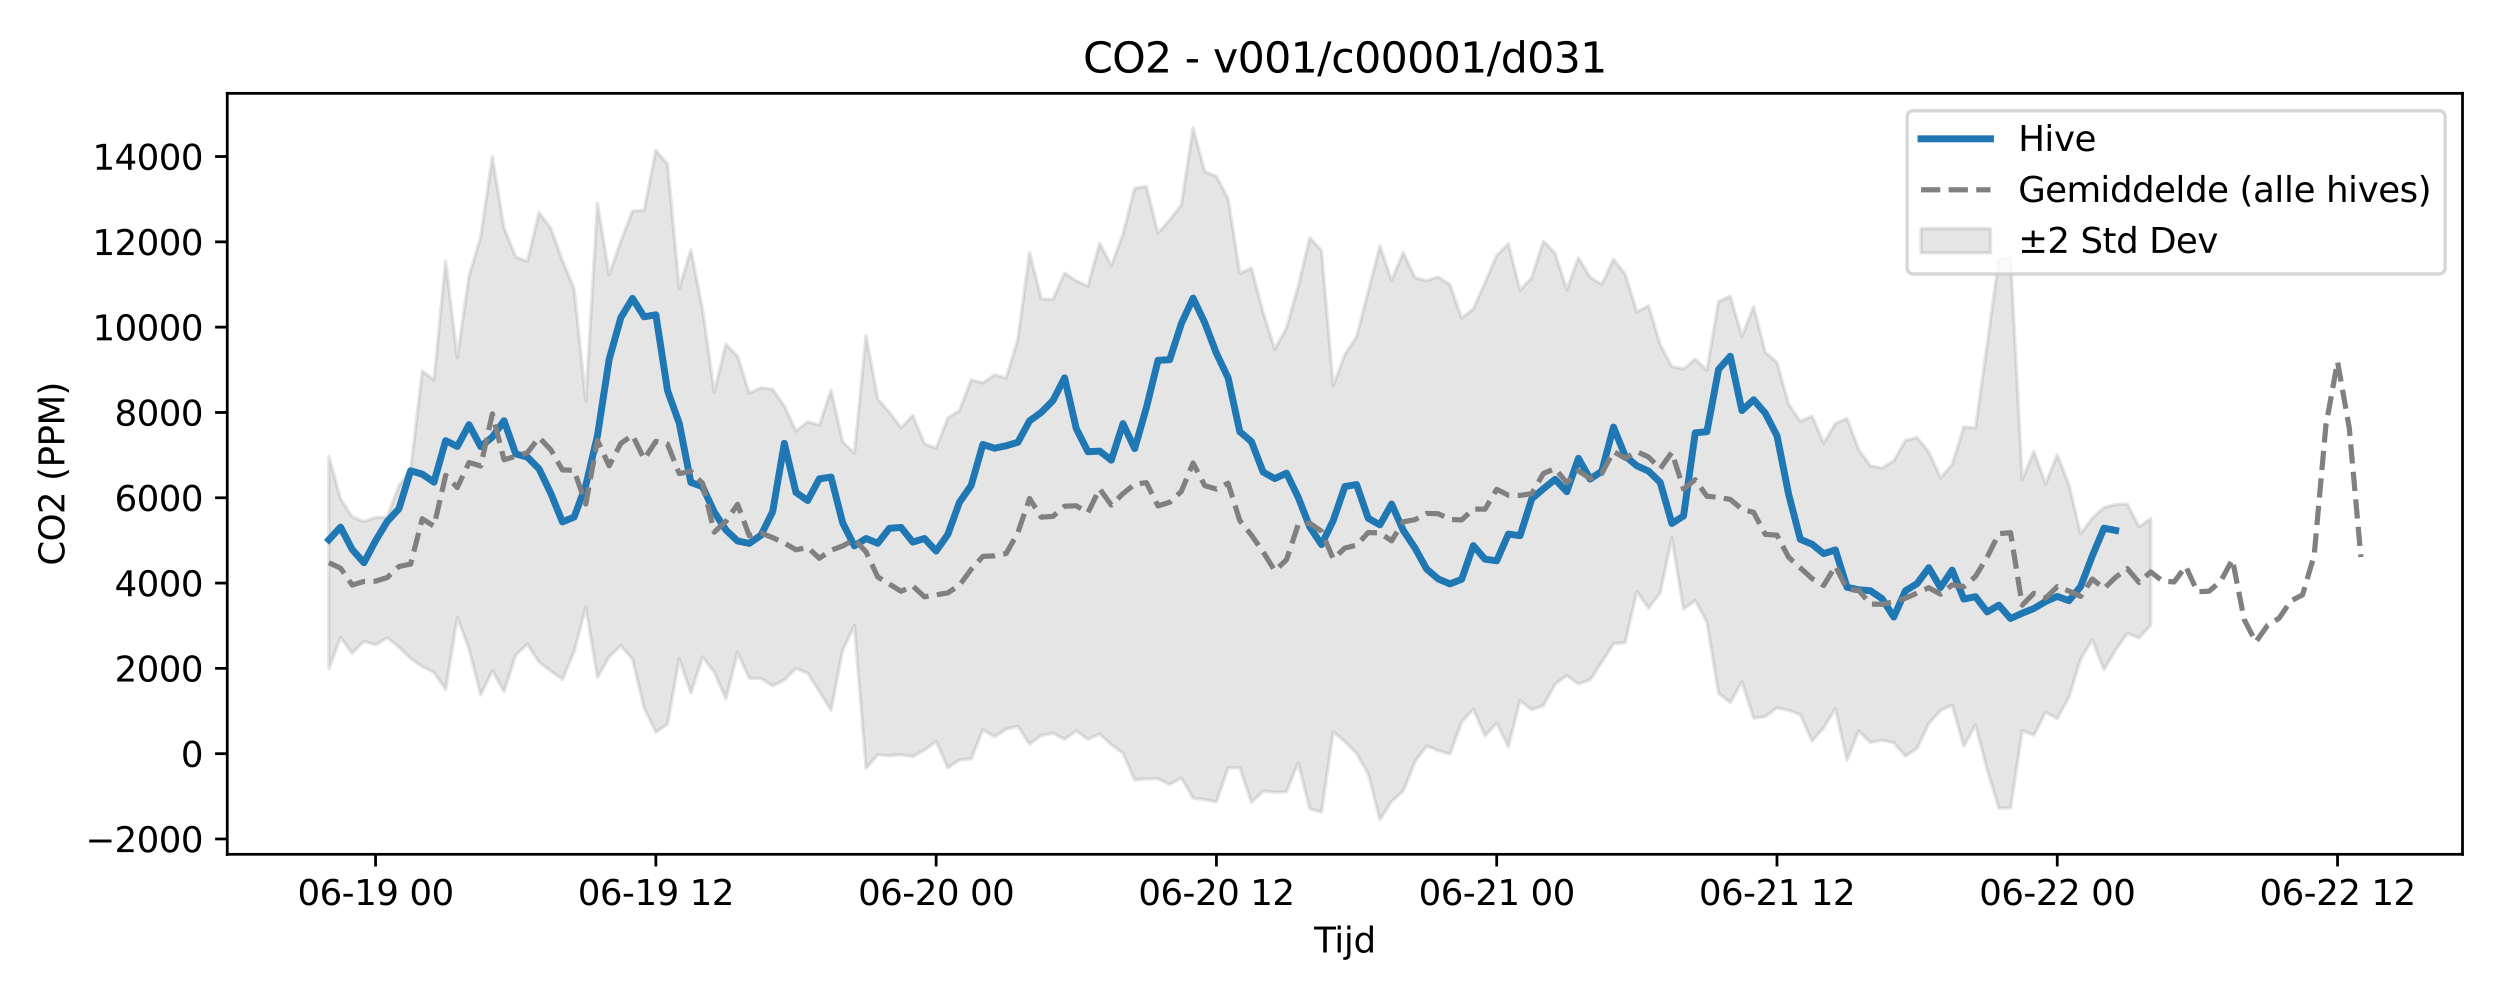 <?xml version="1.0" encoding="utf-8" standalone="no"?>
<!DOCTYPE svg PUBLIC "-//W3C//DTD SVG 1.1//EN"
  "http://www.w3.org/Graphics/SVG/1.1/DTD/svg11.dtd">
<svg xmlns:xlink="http://www.w3.org/1999/xlink" width="720pt" height="288pt" viewBox="0 0 720 288" xmlns="http://www.w3.org/2000/svg" version="1.1">
 <defs>
  <style type="text/css">*{stroke-linejoin: round; stroke-linecap: butt}</style>
 </defs>
 <g id="figure_1">
  <g id="patch_1">
   <path d="M 0 288 
L 720 288 
L 720 0 
L 0 0 
z
" style="fill: #ffffff"/>
  </g>
  <g id="axes_1">
   <g id="patch_2">
    <path d="M 65.45 246.04 
L 709.2 246.04 
L 709.2 26.88 
L 65.45 26.88 
z
" style="fill: #ffffff"/>
   </g>
   <g id="FillBetweenPolyCollection_1">
    <defs>
     <path id="m71b080ffd0" d="M 94.711 -156.51 
L 94.711 -95.413 
L 98.075 -104.387 
L 101.438 -99.89 
L 104.801 -103.31 
L 108.165 -102.298 
L 111.528 -104.318 
L 114.892 -101.623 
L 118.255 -98.342 
L 121.618 -96.035 
L 124.982 -94.381 
L 128.345 -89.458 
L 131.708 -110.188 
L 135.072 -101.108 
L 138.435 -87.864 
L 141.799 -94.813 
L 145.162 -88.869 
L 148.525 -99.318 
L 151.889 -102.492 
L 155.252 -97.271 
L 158.615 -94.742 
L 161.979 -92.34 
L 165.342 -100.299 
L 168.706 -113.178 
L 172.069 -92.922 
L 175.432 -98.81 
L 178.796 -102.114 
L 182.159 -98.137 
L 185.522 -84.128 
L 188.886 -77.122 
L 192.249 -79.456 
L 195.613 -98.321 
L 198.976 -88.418 
L 202.339 -98.792 
L 205.703 -94.44 
L 209.066 -86.793 
L 212.429 -100.106 
L 215.793 -92.635 
L 219.156 -92.657 
L 222.52 -90.46 
L 225.883 -92.166 
L 229.246 -95.458 
L 232.61 -94.191 
L 235.973 -88.85 
L 239.336 -83.503 
L 242.7 -100.763 
L 246.063 -107.823 
L 249.427 -66.782 
L 252.79 -70.622 
L 256.153 -70.351 
L 259.517 -70.643 
L 262.88 -70.117 
L 266.243 -72.016 
L 269.607 -74.484 
L 272.97 -66.891 
L 276.334 -69.137 
L 279.697 -69.45 
L 283.06 -77.823 
L 286.424 -75.809 
L 289.787 -78.02 
L 293.15 -78.856 
L 296.514 -73.688 
L 299.877 -76.175 
L 303.241 -76.836 
L 306.604 -75.119 
L 309.967 -77.522 
L 313.331 -75.087 
L 316.694 -76.603 
L 320.057 -73.572 
L 323.421 -71.111 
L 326.784 -63.382 
L 330.148 -63.69 
L 333.511 -63.744 
L 336.874 -62.084 
L 340.238 -63.965 
L 343.601 -58.174 
L 346.964 -57.707 
L 350.328 -57.09 
L 353.691 -66.855 
L 357.055 -66.901 
L 360.418 -56.942 
L 363.781 -60.144 
L 367.145 -59.825 
L 370.508 -60.005 
L 373.871 -68.312 
L 377.235 -55.058 
L 380.598 -54.126 
L 383.962 -77.22 
L 387.325 -74.443 
L 390.688 -71.03 
L 394.052 -65.153 
L 397.415 -51.922 
L 400.779 -57.22 
L 404.142 -60.192 
L 407.505 -68.655 
L 410.869 -73.173 
L 414.232 -71.825 
L 417.595 -70.826 
L 420.959 -80.067 
L 424.322 -83.761 
L 427.686 -76.112 
L 431.049 -79.724 
L 434.412 -72.987 
L 437.776 -86.25 
L 441.139 -83.594 
L 444.502 -84.787 
L 447.866 -90.99 
L 451.229 -93.404 
L 454.593 -91.02 
L 457.956 -92.238 
L 461.319 -97.298 
L 464.683 -102.609 
L 468.046 -102.945 
L 471.409 -117.646 
L 474.773 -112.841 
L 478.136 -117.279 
L 481.5 -133.053 
L 484.863 -112.572 
L 488.226 -115.117 
L 491.59 -108.794 
L 494.953 -88.351 
L 498.316 -85.671 
L 501.68 -91.588 
L 505.043 -81.189 
L 508.407 -81.606 
L 511.77 -84.126 
L 515.133 -83.436 
L 518.497 -82.194 
L 521.86 -74.589 
L 525.223 -78.401 
L 528.587 -83.966 
L 531.95 -69.107 
L 535.314 -77.502 
L 538.677 -74.2 
L 542.04 -74.786 
L 545.404 -74.116 
L 548.767 -70.233 
L 552.13 -72.473 
L 555.494 -79.619 
L 558.857 -83.36 
L 562.221 -84.978 
L 565.584 -73.095 
L 568.947 -79.214 
L 572.311 -66.326 
L 575.674 -55.24 
L 579.037 -55.357 
L 582.401 -77.54 
L 585.764 -76.304 
L 589.128 -82.87 
L 592.491 -81.077 
L 595.854 -87.228 
L 599.218 -98.205 
L 602.581 -103.707 
L 605.944 -95.131 
L 609.308 -100.805 
L 612.671 -105.609 
L 616.035 -104.252 
L 619.398 -107.933 
L 619.398 -138.657 
L 619.398 -138.657 
L 616.035 -136.28 
L 612.671 -142.835 
L 609.308 -142.698 
L 605.944 -141.837 
L 602.581 -138.784 
L 599.218 -134.272 
L 595.854 -148.361 
L 592.491 -157.008 
L 589.128 -148.655 
L 585.764 -157.959 
L 582.401 -149.901 
L 579.037 -213.812 
L 575.674 -213.39 
L 572.311 -188.812 
L 568.947 -164.779 
L 565.584 -165.024 
L 562.221 -154.187 
L 558.857 -150.384 
L 555.494 -157.87 
L 552.13 -161.98 
L 548.767 -161.155 
L 545.404 -155.276 
L 542.04 -153.169 
L 538.677 -153.847 
L 535.314 -158.49 
L 531.95 -167.467 
L 528.587 -166.027 
L 525.223 -160.388 
L 521.86 -168.172 
L 518.497 -166.643 
L 515.133 -171.575 
L 511.77 -183.622 
L 508.407 -186.571 
L 505.043 -199.691 
L 501.68 -191.104 
L 498.316 -202.681 
L 494.953 -201.156 
L 491.59 -181.404 
L 488.226 -184.588 
L 484.863 -181.747 
L 481.5 -182.4 
L 478.136 -188.748 
L 474.773 -199.96 
L 471.409 -198.182 
L 468.046 -209.049 
L 464.683 -213.32 
L 461.319 -206.061 
L 457.956 -208.147 
L 454.593 -213.725 
L 451.229 -204.552 
L 447.866 -215.067 
L 444.502 -218.525 
L 441.139 -208.037 
L 437.776 -204.403 
L 434.412 -217.774 
L 431.049 -214.427 
L 427.686 -206.594 
L 424.322 -199.043 
L 420.959 -196.431 
L 417.595 -205.993 
L 414.232 -208.259 
L 410.869 -207.111 
L 407.505 -208 
L 404.142 -215.246 
L 400.779 -207.271 
L 397.415 -217.131 
L 394.052 -204.091 
L 390.688 -190.948 
L 387.325 -185.904 
L 383.962 -176.853 
L 380.598 -215.869 
L 377.235 -219.55 
L 373.871 -205.518 
L 370.508 -193.594 
L 367.145 -187.394 
L 363.781 -197.992 
L 360.418 -210.779 
L 357.055 -209.283 
L 353.691 -230.812 
L 350.328 -237.208 
L 346.964 -238.574 
L 343.601 -251.158 
L 340.238 -229.032 
L 336.874 -224.623 
L 333.511 -220.861 
L 330.148 -234.317 
L 326.784 -233.734 
L 323.421 -220.563 
L 320.057 -211.488 
L 316.694 -217.871 
L 313.331 -205.603 
L 309.967 -207.131 
L 306.604 -209.327 
L 303.241 -201.73 
L 299.877 -201.941 
L 296.514 -215.213 
L 293.15 -190.36 
L 289.787 -179.17 
L 286.424 -180.019 
L 283.06 -177.707 
L 279.697 -178.568 
L 276.334 -169.781 
L 272.97 -167.624 
L 269.607 -158.917 
L 266.243 -160.196 
L 262.88 -168.396 
L 259.517 -164.771 
L 256.153 -169.237 
L 252.79 -173.055 
L 249.427 -191.33 
L 246.063 -157.454 
L 242.7 -160.769 
L 239.336 -175.57 
L 235.973 -165.557 
L 232.61 -166.512 
L 229.246 -163.847 
L 225.883 -171.07 
L 222.52 -175.883 
L 219.156 -176.315 
L 215.793 -174.734 
L 212.429 -185.392 
L 209.066 -188.879 
L 205.703 -175.056 
L 202.339 -198.828 
L 198.976 -216.058 
L 195.613 -204.907 
L 192.249 -240.73 
L 188.886 -244.666 
L 185.522 -227.414 
L 182.159 -227.214 
L 178.796 -218.474 
L 175.432 -208.888 
L 172.069 -229.395 
L 168.706 -172.447 
L 165.342 -204.82 
L 161.979 -212.987 
L 158.615 -222.248 
L 155.252 -226.72 
L 151.889 -212.741 
L 148.525 -213.986 
L 145.162 -222.311 
L 141.799 -242.85 
L 138.435 -219.754 
L 135.072 -208.466 
L 131.708 -184.981 
L 128.345 -212.728 
L 124.982 -178.537 
L 121.618 -181.132 
L 118.255 -152.774 
L 114.892 -148.083 
L 111.528 -139.049 
L 108.165 -138.96 
L 104.801 -137.768 
L 101.438 -139.125 
L 98.075 -144.354 
L 94.711 -156.51 
z
" style="stroke: #808080; stroke-opacity: 0.2"/>
    </defs>
    <g clip-path="url(#pd4e9b84037)">
     <use xlink:href="#m71b080ffd0" x="0" y="288" style="fill: #808080; fill-opacity: 0.2; stroke: #808080; stroke-opacity: 0.2"/>
    </g>
   </g>
   <g id="matplotlib.axis_1">
    <g id="xtick_1">
     <g id="line2d_1">
      <defs>
       <path id="mc858556c89" d="M 0 0 
L 0 3.5 
" style="stroke: #000000; stroke-width: 0.8"/>
      </defs>
      <g>
       <use xlink:href="#mc858556c89" x="108.165" y="246.04" style="stroke: #000000; stroke-width: 0.8"/>
      </g>
     </g>
     <g id="text_1">
      <!-- 06-19 00 -->
      <g transform="translate(85.684 260.638) scale(0.1 -0.1)">
       <defs>
        <path id="DejaVuSans-30" d="M 2034 4250 
Q 1547 4250 1301 3770 
Q 1056 3291 1056 2328 
Q 1056 1369 1301 889 
Q 1547 409 2034 409 
Q 2525 409 2770 889 
Q 3016 1369 3016 2328 
Q 3016 3291 2770 3770 
Q 2525 4250 2034 4250 
z
M 2034 4750 
Q 2819 4750 3233 4129 
Q 3647 3509 3647 2328 
Q 3647 1150 3233 529 
Q 2819 -91 2034 -91 
Q 1250 -91 836 529 
Q 422 1150 422 2328 
Q 422 3509 836 4129 
Q 1250 4750 2034 4750 
z
" transform="scale(0.016)"/>
        <path id="DejaVuSans-36" d="M 2113 2584 
Q 1688 2584 1439 2293 
Q 1191 2003 1191 1497 
Q 1191 994 1439 701 
Q 1688 409 2113 409 
Q 2538 409 2786 701 
Q 3034 994 3034 1497 
Q 3034 2003 2786 2293 
Q 2538 2584 2113 2584 
z
M 3366 4563 
L 3366 3988 
Q 3128 4100 2886 4159 
Q 2644 4219 2406 4219 
Q 1781 4219 1451 3797 
Q 1122 3375 1075 2522 
Q 1259 2794 1537 2939 
Q 1816 3084 2150 3084 
Q 2853 3084 3261 2657 
Q 3669 2231 3669 1497 
Q 3669 778 3244 343 
Q 2819 -91 2113 -91 
Q 1303 -91 875 529 
Q 447 1150 447 2328 
Q 447 3434 972 4092 
Q 1497 4750 2381 4750 
Q 2619 4750 2861 4703 
Q 3103 4656 3366 4563 
z
" transform="scale(0.016)"/>
        <path id="DejaVuSans-2d" d="M 313 2009 
L 1997 2009 
L 1997 1497 
L 313 1497 
L 313 2009 
z
" transform="scale(0.016)"/>
        <path id="DejaVuSans-31" d="M 794 531 
L 1825 531 
L 1825 4091 
L 703 3866 
L 703 4441 
L 1819 4666 
L 2450 4666 
L 2450 531 
L 3481 531 
L 3481 0 
L 794 0 
L 794 531 
z
" transform="scale(0.016)"/>
        <path id="DejaVuSans-39" d="M 703 97 
L 703 672 
Q 941 559 1184 500 
Q 1428 441 1663 441 
Q 2288 441 2617 861 
Q 2947 1281 2994 2138 
Q 2813 1869 2534 1725 
Q 2256 1581 1919 1581 
Q 1219 1581 811 2004 
Q 403 2428 403 3163 
Q 403 3881 828 4315 
Q 1253 4750 1959 4750 
Q 2769 4750 3195 4129 
Q 3622 3509 3622 2328 
Q 3622 1225 3098 567 
Q 2575 -91 1691 -91 
Q 1453 -91 1209 -44 
Q 966 3 703 97 
z
M 1959 2075 
Q 2384 2075 2632 2365 
Q 2881 2656 2881 3163 
Q 2881 3666 2632 3958 
Q 2384 4250 1959 4250 
Q 1534 4250 1286 3958 
Q 1038 3666 1038 3163 
Q 1038 2656 1286 2365 
Q 1534 2075 1959 2075 
z
" transform="scale(0.016)"/>
        <path id="DejaVuSans-20" transform="scale(0.016)"/>
       </defs>
       <use xlink:href="#DejaVuSans-30"/>
       <use xlink:href="#DejaVuSans-36" transform="translate(63.623 0)"/>
       <use xlink:href="#DejaVuSans-2d" transform="translate(127.246 0)"/>
       <use xlink:href="#DejaVuSans-31" transform="translate(163.33 0)"/>
       <use xlink:href="#DejaVuSans-39" transform="translate(226.953 0)"/>
       <use xlink:href="#DejaVuSans-20" transform="translate(290.576 0)"/>
       <use xlink:href="#DejaVuSans-30" transform="translate(322.363 0)"/>
       <use xlink:href="#DejaVuSans-30" transform="translate(385.986 0)"/>
      </g>
     </g>
    </g>
    <g id="xtick_2">
     <g id="line2d_2">
      <g>
       <use xlink:href="#mc858556c89" x="188.886" y="246.04" style="stroke: #000000; stroke-width: 0.8"/>
      </g>
     </g>
     <g id="text_2">
      <!-- 06-19 12 -->
      <g transform="translate(166.405 260.638) scale(0.1 -0.1)">
       <defs>
        <path id="DejaVuSans-32" d="M 1228 531 
L 3431 531 
L 3431 0 
L 469 0 
L 469 531 
Q 828 903 1448 1529 
Q 2069 2156 2228 2338 
Q 2531 2678 2651 2914 
Q 2772 3150 2772 3378 
Q 2772 3750 2511 3984 
Q 2250 4219 1831 4219 
Q 1534 4219 1204 4116 
Q 875 4013 500 3803 
L 500 4441 
Q 881 4594 1212 4672 
Q 1544 4750 1819 4750 
Q 2544 4750 2975 4387 
Q 3406 4025 3406 3419 
Q 3406 3131 3298 2873 
Q 3191 2616 2906 2266 
Q 2828 2175 2409 1742 
Q 1991 1309 1228 531 
z
" transform="scale(0.016)"/>
       </defs>
       <use xlink:href="#DejaVuSans-30"/>
       <use xlink:href="#DejaVuSans-36" transform="translate(63.623 0)"/>
       <use xlink:href="#DejaVuSans-2d" transform="translate(127.246 0)"/>
       <use xlink:href="#DejaVuSans-31" transform="translate(163.33 0)"/>
       <use xlink:href="#DejaVuSans-39" transform="translate(226.953 0)"/>
       <use xlink:href="#DejaVuSans-20" transform="translate(290.576 0)"/>
       <use xlink:href="#DejaVuSans-31" transform="translate(322.363 0)"/>
       <use xlink:href="#DejaVuSans-32" transform="translate(385.986 0)"/>
      </g>
     </g>
    </g>
    <g id="xtick_3">
     <g id="line2d_3">
      <g>
       <use xlink:href="#mc858556c89" x="269.607" y="246.04" style="stroke: #000000; stroke-width: 0.8"/>
      </g>
     </g>
     <g id="text_3">
      <!-- 06-20 00 -->
      <g transform="translate(247.126 260.638) scale(0.1 -0.1)">
       <use xlink:href="#DejaVuSans-30"/>
       <use xlink:href="#DejaVuSans-36" transform="translate(63.623 0)"/>
       <use xlink:href="#DejaVuSans-2d" transform="translate(127.246 0)"/>
       <use xlink:href="#DejaVuSans-32" transform="translate(163.33 0)"/>
       <use xlink:href="#DejaVuSans-30" transform="translate(226.953 0)"/>
       <use xlink:href="#DejaVuSans-20" transform="translate(290.576 0)"/>
       <use xlink:href="#DejaVuSans-30" transform="translate(322.363 0)"/>
       <use xlink:href="#DejaVuSans-30" transform="translate(385.986 0)"/>
      </g>
     </g>
    </g>
    <g id="xtick_4">
     <g id="line2d_4">
      <g>
       <use xlink:href="#mc858556c89" x="350.328" y="246.04" style="stroke: #000000; stroke-width: 0.8"/>
      </g>
     </g>
     <g id="text_4">
      <!-- 06-20 12 -->
      <g transform="translate(327.847 260.638) scale(0.1 -0.1)">
       <use xlink:href="#DejaVuSans-30"/>
       <use xlink:href="#DejaVuSans-36" transform="translate(63.623 0)"/>
       <use xlink:href="#DejaVuSans-2d" transform="translate(127.246 0)"/>
       <use xlink:href="#DejaVuSans-32" transform="translate(163.33 0)"/>
       <use xlink:href="#DejaVuSans-30" transform="translate(226.953 0)"/>
       <use xlink:href="#DejaVuSans-20" transform="translate(290.576 0)"/>
       <use xlink:href="#DejaVuSans-31" transform="translate(322.363 0)"/>
       <use xlink:href="#DejaVuSans-32" transform="translate(385.986 0)"/>
      </g>
     </g>
    </g>
    <g id="xtick_5">
     <g id="line2d_5">
      <g>
       <use xlink:href="#mc858556c89" x="431.049" y="246.04" style="stroke: #000000; stroke-width: 0.8"/>
      </g>
     </g>
     <g id="text_5">
      <!-- 06-21 00 -->
      <g transform="translate(408.568 260.638) scale(0.1 -0.1)">
       <use xlink:href="#DejaVuSans-30"/>
       <use xlink:href="#DejaVuSans-36" transform="translate(63.623 0)"/>
       <use xlink:href="#DejaVuSans-2d" transform="translate(127.246 0)"/>
       <use xlink:href="#DejaVuSans-32" transform="translate(163.33 0)"/>
       <use xlink:href="#DejaVuSans-31" transform="translate(226.953 0)"/>
       <use xlink:href="#DejaVuSans-20" transform="translate(290.576 0)"/>
       <use xlink:href="#DejaVuSans-30" transform="translate(322.363 0)"/>
       <use xlink:href="#DejaVuSans-30" transform="translate(385.986 0)"/>
      </g>
     </g>
    </g>
    <g id="xtick_6">
     <g id="line2d_6">
      <g>
       <use xlink:href="#mc858556c89" x="511.77" y="246.04" style="stroke: #000000; stroke-width: 0.8"/>
      </g>
     </g>
     <g id="text_6">
      <!-- 06-21 12 -->
      <g transform="translate(489.289 260.638) scale(0.1 -0.1)">
       <use xlink:href="#DejaVuSans-30"/>
       <use xlink:href="#DejaVuSans-36" transform="translate(63.623 0)"/>
       <use xlink:href="#DejaVuSans-2d" transform="translate(127.246 0)"/>
       <use xlink:href="#DejaVuSans-32" transform="translate(163.33 0)"/>
       <use xlink:href="#DejaVuSans-31" transform="translate(226.953 0)"/>
       <use xlink:href="#DejaVuSans-20" transform="translate(290.576 0)"/>
       <use xlink:href="#DejaVuSans-31" transform="translate(322.363 0)"/>
       <use xlink:href="#DejaVuSans-32" transform="translate(385.986 0)"/>
      </g>
     </g>
    </g>
    <g id="xtick_7">
     <g id="line2d_7">
      <g>
       <use xlink:href="#mc858556c89" x="592.491" y="246.04" style="stroke: #000000; stroke-width: 0.8"/>
      </g>
     </g>
     <g id="text_7">
      <!-- 06-22 00 -->
      <g transform="translate(570.01 260.638) scale(0.1 -0.1)">
       <use xlink:href="#DejaVuSans-30"/>
       <use xlink:href="#DejaVuSans-36" transform="translate(63.623 0)"/>
       <use xlink:href="#DejaVuSans-2d" transform="translate(127.246 0)"/>
       <use xlink:href="#DejaVuSans-32" transform="translate(163.33 0)"/>
       <use xlink:href="#DejaVuSans-32" transform="translate(226.953 0)"/>
       <use xlink:href="#DejaVuSans-20" transform="translate(290.576 0)"/>
       <use xlink:href="#DejaVuSans-30" transform="translate(322.363 0)"/>
       <use xlink:href="#DejaVuSans-30" transform="translate(385.986 0)"/>
      </g>
     </g>
    </g>
    <g id="xtick_8">
     <g id="line2d_8">
      <g>
       <use xlink:href="#mc858556c89" x="673.212" y="246.04" style="stroke: #000000; stroke-width: 0.8"/>
      </g>
     </g>
     <g id="text_8">
      <!-- 06-22 12 -->
      <g transform="translate(650.731 260.638) scale(0.1 -0.1)">
       <use xlink:href="#DejaVuSans-30"/>
       <use xlink:href="#DejaVuSans-36" transform="translate(63.623 0)"/>
       <use xlink:href="#DejaVuSans-2d" transform="translate(127.246 0)"/>
       <use xlink:href="#DejaVuSans-32" transform="translate(163.33 0)"/>
       <use xlink:href="#DejaVuSans-32" transform="translate(226.953 0)"/>
       <use xlink:href="#DejaVuSans-20" transform="translate(290.576 0)"/>
       <use xlink:href="#DejaVuSans-31" transform="translate(322.363 0)"/>
       <use xlink:href="#DejaVuSans-32" transform="translate(385.986 0)"/>
      </g>
     </g>
    </g>
    <g id="text_9">
     <!-- Tijd -->
     <g transform="translate(378.475 274.317) scale(0.1 -0.1)">
      <defs>
       <path id="DejaVuSans-54" d="M -19 4666 
L 3928 4666 
L 3928 4134 
L 2272 4134 
L 2272 0 
L 1638 0 
L 1638 4134 
L -19 4134 
L -19 4666 
z
" transform="scale(0.016)"/>
       <path id="DejaVuSans-69" d="M 603 3500 
L 1178 3500 
L 1178 0 
L 603 0 
L 603 3500 
z
M 603 4863 
L 1178 4863 
L 1178 4134 
L 603 4134 
L 603 4863 
z
" transform="scale(0.016)"/>
       <path id="DejaVuSans-6a" d="M 603 3500 
L 1178 3500 
L 1178 -63 
Q 1178 -731 923 -1031 
Q 669 -1331 103 -1331 
L -116 -1331 
L -116 -844 
L 38 -844 
Q 366 -844 484 -692 
Q 603 -541 603 -63 
L 603 3500 
z
M 603 4863 
L 1178 4863 
L 1178 4134 
L 603 4134 
L 603 4863 
z
" transform="scale(0.016)"/>
       <path id="DejaVuSans-64" d="M 2906 2969 
L 2906 4863 
L 3481 4863 
L 3481 0 
L 2906 0 
L 2906 525 
Q 2725 213 2448 61 
Q 2172 -91 1784 -91 
Q 1150 -91 751 415 
Q 353 922 353 1747 
Q 353 2572 751 3078 
Q 1150 3584 1784 3584 
Q 2172 3584 2448 3432 
Q 2725 3281 2906 2969 
z
M 947 1747 
Q 947 1113 1208 752 
Q 1469 391 1925 391 
Q 2381 391 2643 752 
Q 2906 1113 2906 1747 
Q 2906 2381 2643 2742 
Q 2381 3103 1925 3103 
Q 1469 3103 1208 2742 
Q 947 2381 947 1747 
z
" transform="scale(0.016)"/>
      </defs>
      <use xlink:href="#DejaVuSans-54"/>
      <use xlink:href="#DejaVuSans-69" transform="translate(57.959 0)"/>
      <use xlink:href="#DejaVuSans-6a" transform="translate(85.742 0)"/>
      <use xlink:href="#DejaVuSans-64" transform="translate(113.525 0)"/>
     </g>
    </g>
   </g>
   <g id="matplotlib.axis_2">
    <g id="ytick_1">
     <g id="line2d_9">
      <defs>
       <path id="mae9a66b37c" d="M 0 0 
L -3.5 0 
" style="stroke: #000000; stroke-width: 0.8"/>
      </defs>
      <g>
       <use xlink:href="#mae9a66b37c" x="65.45" y="241.622" style="stroke: #000000; stroke-width: 0.8"/>
      </g>
     </g>
     <g id="text_10">
      <!-- −2000 -->
      <g transform="translate(24.62 245.421) scale(0.1 -0.1)">
       <defs>
        <path id="DejaVuSans-2212" d="M 678 2272 
L 4684 2272 
L 4684 1741 
L 678 1741 
L 678 2272 
z
" transform="scale(0.016)"/>
       </defs>
       <use xlink:href="#DejaVuSans-2212"/>
       <use xlink:href="#DejaVuSans-32" transform="translate(83.789 0)"/>
       <use xlink:href="#DejaVuSans-30" transform="translate(147.412 0)"/>
       <use xlink:href="#DejaVuSans-30" transform="translate(211.035 0)"/>
       <use xlink:href="#DejaVuSans-30" transform="translate(274.658 0)"/>
      </g>
     </g>
    </g>
    <g id="ytick_2">
     <g id="line2d_10">
      <g>
       <use xlink:href="#mae9a66b37c" x="65.45" y="217.055" style="stroke: #000000; stroke-width: 0.8"/>
      </g>
     </g>
     <g id="text_11">
      <!-- 0 -->
      <g transform="translate(52.087 220.854) scale(0.1 -0.1)">
       <use xlink:href="#DejaVuSans-30"/>
      </g>
     </g>
    </g>
    <g id="ytick_3">
     <g id="line2d_11">
      <g>
       <use xlink:href="#mae9a66b37c" x="65.45" y="192.488" style="stroke: #000000; stroke-width: 0.8"/>
      </g>
     </g>
     <g id="text_12">
      <!-- 2000 -->
      <g transform="translate(33 196.288) scale(0.1 -0.1)">
       <use xlink:href="#DejaVuSans-32"/>
       <use xlink:href="#DejaVuSans-30" transform="translate(63.623 0)"/>
       <use xlink:href="#DejaVuSans-30" transform="translate(127.246 0)"/>
       <use xlink:href="#DejaVuSans-30" transform="translate(190.869 0)"/>
      </g>
     </g>
    </g>
    <g id="ytick_4">
     <g id="line2d_12">
      <g>
       <use xlink:href="#mae9a66b37c" x="65.45" y="167.922" style="stroke: #000000; stroke-width: 0.8"/>
      </g>
     </g>
     <g id="text_13">
      <!-- 4000 -->
      <g transform="translate(33 171.721) scale(0.1 -0.1)">
       <defs>
        <path id="DejaVuSans-34" d="M 2419 4116 
L 825 1625 
L 2419 1625 
L 2419 4116 
z
M 2253 4666 
L 3047 4666 
L 3047 1625 
L 3713 1625 
L 3713 1100 
L 3047 1100 
L 3047 0 
L 2419 0 
L 2419 1100 
L 313 1100 
L 313 1709 
L 2253 4666 
z
" transform="scale(0.016)"/>
       </defs>
       <use xlink:href="#DejaVuSans-34"/>
       <use xlink:href="#DejaVuSans-30" transform="translate(63.623 0)"/>
       <use xlink:href="#DejaVuSans-30" transform="translate(127.246 0)"/>
       <use xlink:href="#DejaVuSans-30" transform="translate(190.869 0)"/>
      </g>
     </g>
    </g>
    <g id="ytick_5">
     <g id="line2d_13">
      <g>
       <use xlink:href="#mae9a66b37c" x="65.45" y="143.355" style="stroke: #000000; stroke-width: 0.8"/>
      </g>
     </g>
     <g id="text_14">
      <!-- 6000 -->
      <g transform="translate(33 147.154) scale(0.1 -0.1)">
       <use xlink:href="#DejaVuSans-36"/>
       <use xlink:href="#DejaVuSans-30" transform="translate(63.623 0)"/>
       <use xlink:href="#DejaVuSans-30" transform="translate(127.246 0)"/>
       <use xlink:href="#DejaVuSans-30" transform="translate(190.869 0)"/>
      </g>
     </g>
    </g>
    <g id="ytick_6">
     <g id="line2d_14">
      <g>
       <use xlink:href="#mae9a66b37c" x="65.45" y="118.788" style="stroke: #000000; stroke-width: 0.8"/>
      </g>
     </g>
     <g id="text_15">
      <!-- 8000 -->
      <g transform="translate(33 122.587) scale(0.1 -0.1)">
       <defs>
        <path id="DejaVuSans-38" d="M 2034 2216 
Q 1584 2216 1326 1975 
Q 1069 1734 1069 1313 
Q 1069 891 1326 650 
Q 1584 409 2034 409 
Q 2484 409 2743 651 
Q 3003 894 3003 1313 
Q 3003 1734 2745 1975 
Q 2488 2216 2034 2216 
z
M 1403 2484 
Q 997 2584 770 2862 
Q 544 3141 544 3541 
Q 544 4100 942 4425 
Q 1341 4750 2034 4750 
Q 2731 4750 3128 4425 
Q 3525 4100 3525 3541 
Q 3525 3141 3298 2862 
Q 3072 2584 2669 2484 
Q 3125 2378 3379 2068 
Q 3634 1759 3634 1313 
Q 3634 634 3220 271 
Q 2806 -91 2034 -91 
Q 1263 -91 848 271 
Q 434 634 434 1313 
Q 434 1759 690 2068 
Q 947 2378 1403 2484 
z
M 1172 3481 
Q 1172 3119 1398 2916 
Q 1625 2713 2034 2713 
Q 2441 2713 2670 2916 
Q 2900 3119 2900 3481 
Q 2900 3844 2670 4047 
Q 2441 4250 2034 4250 
Q 1625 4250 1398 4047 
Q 1172 3844 1172 3481 
z
" transform="scale(0.016)"/>
       </defs>
       <use xlink:href="#DejaVuSans-38"/>
       <use xlink:href="#DejaVuSans-30" transform="translate(63.623 0)"/>
       <use xlink:href="#DejaVuSans-30" transform="translate(127.246 0)"/>
       <use xlink:href="#DejaVuSans-30" transform="translate(190.869 0)"/>
      </g>
     </g>
    </g>
    <g id="ytick_7">
     <g id="line2d_15">
      <g>
       <use xlink:href="#mae9a66b37c" x="65.45" y="94.221" style="stroke: #000000; stroke-width: 0.8"/>
      </g>
     </g>
     <g id="text_16">
      <!-- 10000 -->
      <g transform="translate(26.637 98.02) scale(0.1 -0.1)">
       <use xlink:href="#DejaVuSans-31"/>
       <use xlink:href="#DejaVuSans-30" transform="translate(63.623 0)"/>
       <use xlink:href="#DejaVuSans-30" transform="translate(127.246 0)"/>
       <use xlink:href="#DejaVuSans-30" transform="translate(190.869 0)"/>
       <use xlink:href="#DejaVuSans-30" transform="translate(254.492 0)"/>
      </g>
     </g>
    </g>
    <g id="ytick_8">
     <g id="line2d_16">
      <g>
       <use xlink:href="#mae9a66b37c" x="65.45" y="69.654" style="stroke: #000000; stroke-width: 0.8"/>
      </g>
     </g>
     <g id="text_17">
      <!-- 12000 -->
      <g transform="translate(26.637 73.454) scale(0.1 -0.1)">
       <use xlink:href="#DejaVuSans-31"/>
       <use xlink:href="#DejaVuSans-32" transform="translate(63.623 0)"/>
       <use xlink:href="#DejaVuSans-30" transform="translate(127.246 0)"/>
       <use xlink:href="#DejaVuSans-30" transform="translate(190.869 0)"/>
       <use xlink:href="#DejaVuSans-30" transform="translate(254.492 0)"/>
      </g>
     </g>
    </g>
    <g id="ytick_9">
     <g id="line2d_17">
      <g>
       <use xlink:href="#mae9a66b37c" x="65.45" y="45.088" style="stroke: #000000; stroke-width: 0.8"/>
      </g>
     </g>
     <g id="text_18">
      <!-- 14000 -->
      <g transform="translate(26.637 48.887) scale(0.1 -0.1)">
       <use xlink:href="#DejaVuSans-31"/>
       <use xlink:href="#DejaVuSans-34" transform="translate(63.623 0)"/>
       <use xlink:href="#DejaVuSans-30" transform="translate(127.246 0)"/>
       <use xlink:href="#DejaVuSans-30" transform="translate(190.869 0)"/>
       <use xlink:href="#DejaVuSans-30" transform="translate(254.492 0)"/>
      </g>
     </g>
    </g>
    <g id="text_19">
     <!-- CO2 (PPM) -->
     <g transform="translate(18.541 162.903) rotate(-90) scale(0.1 -0.1)">
      <defs>
       <path id="DejaVuSans-43" d="M 4122 4306 
L 4122 3641 
Q 3803 3938 3442 4084 
Q 3081 4231 2675 4231 
Q 1875 4231 1450 3742 
Q 1025 3253 1025 2328 
Q 1025 1406 1450 917 
Q 1875 428 2675 428 
Q 3081 428 3442 575 
Q 3803 722 4122 1019 
L 4122 359 
Q 3791 134 3420 21 
Q 3050 -91 2638 -91 
Q 1578 -91 968 557 
Q 359 1206 359 2328 
Q 359 3453 968 4101 
Q 1578 4750 2638 4750 
Q 3056 4750 3426 4639 
Q 3797 4528 4122 4306 
z
" transform="scale(0.016)"/>
       <path id="DejaVuSans-4f" d="M 2522 4238 
Q 1834 4238 1429 3725 
Q 1025 3213 1025 2328 
Q 1025 1447 1429 934 
Q 1834 422 2522 422 
Q 3209 422 3611 934 
Q 4013 1447 4013 2328 
Q 4013 3213 3611 3725 
Q 3209 4238 2522 4238 
z
M 2522 4750 
Q 3503 4750 4090 4092 
Q 4678 3434 4678 2328 
Q 4678 1225 4090 567 
Q 3503 -91 2522 -91 
Q 1538 -91 948 565 
Q 359 1222 359 2328 
Q 359 3434 948 4092 
Q 1538 4750 2522 4750 
z
" transform="scale(0.016)"/>
       <path id="DejaVuSans-28" d="M 1984 4856 
Q 1566 4138 1362 3434 
Q 1159 2731 1159 2009 
Q 1159 1288 1364 580 
Q 1569 -128 1984 -844 
L 1484 -844 
Q 1016 -109 783 600 
Q 550 1309 550 2009 
Q 550 2706 781 3412 
Q 1013 4119 1484 4856 
L 1984 4856 
z
" transform="scale(0.016)"/>
       <path id="DejaVuSans-50" d="M 1259 4147 
L 1259 2394 
L 2053 2394 
Q 2494 2394 2734 2622 
Q 2975 2850 2975 3272 
Q 2975 3691 2734 3919 
Q 2494 4147 2053 4147 
L 1259 4147 
z
M 628 4666 
L 2053 4666 
Q 2838 4666 3239 4311 
Q 3641 3956 3641 3272 
Q 3641 2581 3239 2228 
Q 2838 1875 2053 1875 
L 1259 1875 
L 1259 0 
L 628 0 
L 628 4666 
z
" transform="scale(0.016)"/>
       <path id="DejaVuSans-4d" d="M 628 4666 
L 1569 4666 
L 2759 1491 
L 3956 4666 
L 4897 4666 
L 4897 0 
L 4281 0 
L 4281 4097 
L 3078 897 
L 2444 897 
L 1241 4097 
L 1241 0 
L 628 0 
L 628 4666 
z
" transform="scale(0.016)"/>
       <path id="DejaVuSans-29" d="M 513 4856 
L 1013 4856 
Q 1481 4119 1714 3412 
Q 1947 2706 1947 2009 
Q 1947 1309 1714 600 
Q 1481 -109 1013 -844 
L 513 -844 
Q 928 -128 1133 580 
Q 1338 1288 1338 2009 
Q 1338 2731 1133 3434 
Q 928 4138 513 4856 
z
" transform="scale(0.016)"/>
      </defs>
      <use xlink:href="#DejaVuSans-43"/>
      <use xlink:href="#DejaVuSans-4f" transform="translate(69.824 0)"/>
      <use xlink:href="#DejaVuSans-32" transform="translate(148.535 0)"/>
      <use xlink:href="#DejaVuSans-20" transform="translate(212.158 0)"/>
      <use xlink:href="#DejaVuSans-28" transform="translate(243.945 0)"/>
      <use xlink:href="#DejaVuSans-50" transform="translate(282.959 0)"/>
      <use xlink:href="#DejaVuSans-50" transform="translate(343.262 0)"/>
      <use xlink:href="#DejaVuSans-4d" transform="translate(403.564 0)"/>
      <use xlink:href="#DejaVuSans-29" transform="translate(489.844 0)"/>
     </g>
    </g>
   </g>
   <g id="line2d_18">
    <path d="M 94.711 155.448 
L 98.075 151.81 
L 101.438 158.255 
L 104.801 162.067 
L 108.165 155.724 
L 111.528 150.168 
L 114.892 146.544 
L 118.255 135.584 
L 121.618 136.562 
L 124.982 138.863 
L 128.345 126.911 
L 131.708 128.582 
L 135.072 122.317 
L 138.435 128.607 
L 141.799 125.855 
L 145.162 121.171 
L 148.525 130.715 
L 151.889 131.645 
L 155.252 135.045 
L 158.615 142.04 
L 161.979 150.303 
L 165.342 148.927 
L 168.706 139.838 
L 172.069 125.458 
L 175.432 103.524 
L 178.796 91.494 
L 182.159 85.938 
L 185.522 91.236 
L 188.886 90.659 
L 192.249 112.499 
L 195.613 121.859 
L 198.976 138.945 
L 202.339 140.173 
L 205.703 147.466 
L 209.066 152.637 
L 212.429 155.81 
L 215.793 156.498 
L 219.156 154.16 
L 222.52 147.363 
L 225.883 127.677 
L 229.246 141.836 
L 232.61 144.157 
L 235.973 137.897 
L 239.336 137.397 
L 242.7 150.614 
L 246.063 157.21 
L 249.427 155.09 
L 252.79 156.469 
L 256.153 152.15 
L 259.517 151.9 
L 262.88 156.121 
L 266.243 155.085 
L 269.607 158.701 
L 272.97 153.919 
L 276.334 144.632 
L 279.697 139.817 
L 283.06 127.996 
L 286.424 129.09 
L 289.787 128.381 
L 293.15 127.378 
L 296.514 121.208 
L 299.877 118.78 
L 303.241 115.377 
L 306.604 108.826 
L 309.967 123.427 
L 313.331 130.101 
L 316.694 129.913 
L 320.057 132.533 
L 323.421 122.006 
L 326.784 129.204 
L 330.148 117.47 
L 333.511 103.761 
L 336.874 103.593 
L 340.238 93.177 
L 343.601 85.869 
L 346.964 92.94 
L 350.328 101.755 
L 353.691 108.814 
L 357.055 124.303 
L 360.418 127.19 
L 363.781 135.956 
L 367.145 137.84 
L 370.508 136.259 
L 373.871 143.187 
L 377.235 151.81 
L 380.598 156.848 
L 383.962 149.918 
L 387.325 140.12 
L 390.688 139.551 
L 394.052 149.263 
L 397.415 151.155 
L 400.779 145.173 
L 404.142 152.764 
L 407.505 157.812 
L 410.869 163.876 
L 414.232 166.746 
L 417.595 168.175 
L 420.959 166.824 
L 424.322 157.137 
L 427.686 161.047 
L 431.049 161.518 
L 434.412 153.812 
L 437.776 154.279 
L 441.139 143.674 
L 444.502 140.763 
L 447.866 138.052 
L 451.229 141.611 
L 454.593 132.005 
L 457.956 137.971 
L 461.319 135.71 
L 464.683 122.997 
L 468.046 131.329 
L 471.409 134.15 
L 474.773 135.674 
L 478.136 138.916 
L 481.5 150.768 
L 484.863 148.588 
L 488.226 124.651 
L 491.59 124.334 
L 494.953 106.382 
L 498.316 102.603 
L 501.68 118.231 
L 505.043 115.132 
L 508.407 119.005 
L 511.77 125.503 
L 515.133 142.384 
L 518.497 155.325 
L 521.86 156.74 
L 525.223 159.438 
L 528.587 158.381 
L 531.95 169.138 
L 535.314 169.858 
L 538.677 170.126 
L 542.04 172.421 
L 545.404 177.703 
L 548.767 170.133 
L 552.13 168.073 
L 555.494 163.508 
L 558.857 169.205 
L 562.221 164.196 
L 565.584 172.524 
L 568.947 171.852 
L 572.311 176.233 
L 575.674 174.293 
L 579.037 178.125 
L 582.401 176.602 
L 585.764 175.242 
L 589.128 173.236 
L 592.491 171.77 
L 595.854 172.991 
L 599.218 168.941 
L 602.581 160.089 
L 605.944 152.105 
L 609.308 152.77 
L 609.308 152.77 
" clip-path="url(#pd4e9b84037)" style="fill: none; stroke: #1f77b4; stroke-width: 2; stroke-linecap: square"/>
   </g>
   <g id="line2d_19">
    <path d="M 94.711 162.039 
L 98.075 163.629 
L 101.438 168.492 
L 104.801 167.461 
L 108.165 167.371 
L 111.528 166.317 
L 114.892 163.147 
L 118.255 162.442 
L 121.618 149.416 
L 124.982 151.541 
L 128.345 136.907 
L 131.708 140.416 
L 135.072 133.213 
L 138.435 134.191 
L 141.799 119.169 
L 145.162 132.41 
L 151.889 130.384 
L 155.252 126.005 
L 158.615 129.505 
L 161.979 135.337 
L 165.342 135.441 
L 168.706 145.187 
L 172.069 126.842 
L 175.432 134.151 
L 178.796 127.706 
L 182.159 125.325 
L 185.522 132.229 
L 188.886 127.106 
L 192.249 127.907 
L 195.613 136.386 
L 198.976 135.762 
L 202.339 139.19 
L 205.703 153.252 
L 209.066 150.164 
L 212.429 145.251 
L 215.793 154.315 
L 219.156 153.514 
L 222.52 154.829 
L 225.883 156.382 
L 229.246 158.348 
L 232.61 157.649 
L 235.973 160.797 
L 239.336 158.463 
L 242.7 157.234 
L 246.063 155.361 
L 249.427 158.944 
L 252.79 166.162 
L 259.517 170.293 
L 262.88 168.743 
L 266.243 171.894 
L 272.97 170.743 
L 276.334 168.541 
L 279.697 163.991 
L 283.06 160.235 
L 286.424 160.086 
L 289.787 159.405 
L 293.15 153.392 
L 296.514 143.55 
L 299.877 148.942 
L 303.241 148.717 
L 306.604 145.777 
L 309.967 145.673 
L 313.331 147.655 
L 316.694 140.763 
L 320.057 145.47 
L 323.421 142.163 
L 326.784 139.442 
L 330.148 138.997 
L 333.511 145.697 
L 336.874 144.646 
L 340.238 141.501 
L 343.601 133.334 
L 346.964 139.86 
L 350.328 140.851 
L 353.691 139.167 
L 357.055 149.908 
L 360.418 154.139 
L 363.781 158.932 
L 367.145 164.39 
L 370.508 161.201 
L 373.871 151.085 
L 377.235 150.696 
L 380.598 153.002 
L 383.962 160.964 
L 387.325 157.827 
L 390.688 157.011 
L 394.052 153.378 
L 397.415 153.474 
L 400.779 155.754 
L 404.142 150.281 
L 407.505 149.673 
L 410.869 147.858 
L 414.232 147.958 
L 417.595 149.59 
L 420.959 149.751 
L 424.322 146.598 
L 427.686 146.647 
L 431.049 140.924 
L 434.412 142.619 
L 437.776 142.673 
L 441.139 142.184 
L 444.502 136.344 
L 447.866 134.972 
L 451.229 139.022 
L 454.593 135.628 
L 457.956 137.808 
L 461.319 136.321 
L 464.683 130.036 
L 468.046 132.003 
L 471.409 130.086 
L 474.773 131.6 
L 478.136 134.986 
L 481.5 130.274 
L 484.863 140.841 
L 488.226 138.148 
L 491.59 142.901 
L 494.953 143.247 
L 498.316 143.824 
L 501.68 146.654 
L 505.043 147.56 
L 508.407 153.912 
L 511.77 154.126 
L 515.133 160.495 
L 521.86 166.62 
L 525.223 168.605 
L 528.587 163.003 
L 531.95 169.713 
L 535.314 170.004 
L 538.677 173.976 
L 542.04 174.023 
L 545.404 173.304 
L 548.767 172.306 
L 555.494 169.256 
L 558.857 171.128 
L 562.221 168.418 
L 565.584 168.94 
L 568.947 166.003 
L 572.311 160.431 
L 575.674 153.685 
L 579.037 153.416 
L 582.401 174.279 
L 585.764 170.869 
L 589.128 172.237 
L 592.491 168.957 
L 595.854 170.205 
L 599.218 171.761 
L 602.581 166.755 
L 605.944 169.516 
L 609.308 166.248 
L 612.671 163.778 
L 616.035 167.734 
L 619.398 164.705 
L 622.761 167.316 
L 626.125 167.615 
L 629.488 163.111 
L 632.851 170.421 
L 636.215 170.26 
L 639.578 167.389 
L 642.942 161.104 
L 646.305 178.362 
L 649.668 184.897 
L 653.032 180.131 
L 656.395 178.031 
L 659.758 173.064 
L 663.122 171.336 
L 666.485 159.919 
L 669.849 122.62 
L 673.212 104.177 
L 676.575 123.149 
L 679.939 160.429 
L 679.939 160.429 
" clip-path="url(#pd4e9b84037)" style="fill: none; stroke-dasharray: 5.55,2.4; stroke-dashoffset: 0; stroke: #808080; stroke-width: 1.5"/>
   </g>
   <g id="patch_3">
    <path d="M 65.45 246.04 
L 65.45 26.88 
" style="fill: none; stroke: #000000; stroke-width: 0.8; stroke-linejoin: miter; stroke-linecap: square"/>
   </g>
   <g id="patch_4">
    <path d="M 709.2 246.04 
L 709.2 26.88 
" style="fill: none; stroke: #000000; stroke-width: 0.8; stroke-linejoin: miter; stroke-linecap: square"/>
   </g>
   <g id="patch_5">
    <path d="M 65.45 246.04 
L 709.2 246.04 
" style="fill: none; stroke: #000000; stroke-width: 0.8; stroke-linejoin: miter; stroke-linecap: square"/>
   </g>
   <g id="patch_6">
    <path d="M 65.45 26.88 
L 709.2 26.88 
" style="fill: none; stroke: #000000; stroke-width: 0.8; stroke-linejoin: miter; stroke-linecap: square"/>
   </g>
   <g id="text_20">
    <!-- CO2 - v001/c00001/d031 -->
    <g transform="translate(311.922 20.88) scale(0.12 -0.12)">
     <defs>
      <path id="DejaVuSans-76" d="M 191 3500 
L 800 3500 
L 1894 563 
L 2988 3500 
L 3597 3500 
L 2284 0 
L 1503 0 
L 191 3500 
z
" transform="scale(0.016)"/>
      <path id="DejaVuSans-2f" d="M 1625 4666 
L 2156 4666 
L 531 -594 
L 0 -594 
L 1625 4666 
z
" transform="scale(0.016)"/>
      <path id="DejaVuSans-63" d="M 3122 3366 
L 3122 2828 
Q 2878 2963 2633 3030 
Q 2388 3097 2138 3097 
Q 1578 3097 1268 2742 
Q 959 2388 959 1747 
Q 959 1106 1268 751 
Q 1578 397 2138 397 
Q 2388 397 2633 464 
Q 2878 531 3122 666 
L 3122 134 
Q 2881 22 2623 -34 
Q 2366 -91 2075 -91 
Q 1284 -91 818 406 
Q 353 903 353 1747 
Q 353 2603 823 3093 
Q 1294 3584 2113 3584 
Q 2378 3584 2631 3529 
Q 2884 3475 3122 3366 
z
" transform="scale(0.016)"/>
      <path id="DejaVuSans-33" d="M 2597 2516 
Q 3050 2419 3304 2112 
Q 3559 1806 3559 1356 
Q 3559 666 3084 287 
Q 2609 -91 1734 -91 
Q 1441 -91 1130 -33 
Q 819 25 488 141 
L 488 750 
Q 750 597 1062 519 
Q 1375 441 1716 441 
Q 2309 441 2620 675 
Q 2931 909 2931 1356 
Q 2931 1769 2642 2001 
Q 2353 2234 1838 2234 
L 1294 2234 
L 1294 2753 
L 1863 2753 
Q 2328 2753 2575 2939 
Q 2822 3125 2822 3475 
Q 2822 3834 2567 4026 
Q 2313 4219 1838 4219 
Q 1578 4219 1281 4162 
Q 984 4106 628 3988 
L 628 4550 
Q 988 4650 1302 4700 
Q 1616 4750 1894 4750 
Q 2613 4750 3031 4423 
Q 3450 4097 3450 3541 
Q 3450 3153 3228 2886 
Q 3006 2619 2597 2516 
z
" transform="scale(0.016)"/>
     </defs>
     <use xlink:href="#DejaVuSans-43"/>
     <use xlink:href="#DejaVuSans-4f" transform="translate(69.824 0)"/>
     <use xlink:href="#DejaVuSans-32" transform="translate(148.535 0)"/>
     <use xlink:href="#DejaVuSans-20" transform="translate(212.158 0)"/>
     <use xlink:href="#DejaVuSans-2d" transform="translate(243.945 0)"/>
     <use xlink:href="#DejaVuSans-20" transform="translate(280.029 0)"/>
     <use xlink:href="#DejaVuSans-76" transform="translate(311.816 0)"/>
     <use xlink:href="#DejaVuSans-30" transform="translate(370.996 0)"/>
     <use xlink:href="#DejaVuSans-30" transform="translate(434.619 0)"/>
     <use xlink:href="#DejaVuSans-31" transform="translate(498.242 0)"/>
     <use xlink:href="#DejaVuSans-2f" transform="translate(561.865 0)"/>
     <use xlink:href="#DejaVuSans-63" transform="translate(595.557 0)"/>
     <use xlink:href="#DejaVuSans-30" transform="translate(650.537 0)"/>
     <use xlink:href="#DejaVuSans-30" transform="translate(714.16 0)"/>
     <use xlink:href="#DejaVuSans-30" transform="translate(777.783 0)"/>
     <use xlink:href="#DejaVuSans-30" transform="translate(841.406 0)"/>
     <use xlink:href="#DejaVuSans-31" transform="translate(905.029 0)"/>
     <use xlink:href="#DejaVuSans-2f" transform="translate(968.652 0)"/>
     <use xlink:href="#DejaVuSans-64" transform="translate(1002.344 0)"/>
     <use xlink:href="#DejaVuSans-30" transform="translate(1065.82 0)"/>
     <use xlink:href="#DejaVuSans-33" transform="translate(1129.443 0)"/>
     <use xlink:href="#DejaVuSans-31" transform="translate(1193.066 0)"/>
    </g>
   </g>
   <g id="legend_1">
    <g id="patch_7">
     <path d="M 551.256 78.914 
L 702.2 78.914 
Q 704.2 78.914 704.2 76.914 
L 704.2 33.88 
Q 704.2 31.88 702.2 31.88 
L 551.256 31.88 
Q 549.256 31.88 549.256 33.88 
L 549.256 76.914 
Q 549.256 78.914 551.256 78.914 
z
" style="fill: #ffffff; opacity: 0.8; stroke: #cccccc; stroke-linejoin: miter"/>
    </g>
    <g id="line2d_20">
     <path d="M 553.256 39.978 
L 563.256 39.978 
L 573.256 39.978 
" style="fill: none; stroke: #1f77b4; stroke-width: 2; stroke-linecap: square"/>
    </g>
    <g id="text_21">
     <!-- Hive -->
     <g transform="translate(581.256 43.478) scale(0.1 -0.1)">
      <defs>
       <path id="DejaVuSans-48" d="M 628 4666 
L 1259 4666 
L 1259 2753 
L 3553 2753 
L 3553 4666 
L 4184 4666 
L 4184 0 
L 3553 0 
L 3553 2222 
L 1259 2222 
L 1259 0 
L 628 0 
L 628 4666 
z
" transform="scale(0.016)"/>
       <path id="DejaVuSans-65" d="M 3597 1894 
L 3597 1613 
L 953 1613 
Q 991 1019 1311 708 
Q 1631 397 2203 397 
Q 2534 397 2845 478 
Q 3156 559 3463 722 
L 3463 178 
Q 3153 47 2828 -22 
Q 2503 -91 2169 -91 
Q 1331 -91 842 396 
Q 353 884 353 1716 
Q 353 2575 817 3079 
Q 1281 3584 2069 3584 
Q 2775 3584 3186 3129 
Q 3597 2675 3597 1894 
z
M 3022 2063 
Q 3016 2534 2758 2815 
Q 2500 3097 2075 3097 
Q 1594 3097 1305 2825 
Q 1016 2553 972 2059 
L 3022 2063 
z
" transform="scale(0.016)"/>
      </defs>
      <use xlink:href="#DejaVuSans-48"/>
      <use xlink:href="#DejaVuSans-69" transform="translate(75.195 0)"/>
      <use xlink:href="#DejaVuSans-76" transform="translate(102.979 0)"/>
      <use xlink:href="#DejaVuSans-65" transform="translate(162.158 0)"/>
     </g>
    </g>
    <g id="line2d_21">
     <path d="M 553.256 54.657 
L 563.256 54.657 
L 573.256 54.657 
" style="fill: none; stroke-dasharray: 5.55,2.4; stroke-dashoffset: 0; stroke: #808080; stroke-width: 1.5"/>
    </g>
    <g id="text_22">
     <!-- Gemiddelde (alle hives) -->
     <g transform="translate(581.256 58.157) scale(0.1 -0.1)">
      <defs>
       <path id="DejaVuSans-47" d="M 3809 666 
L 3809 1919 
L 2778 1919 
L 2778 2438 
L 4434 2438 
L 4434 434 
Q 4069 175 3628 42 
Q 3188 -91 2688 -91 
Q 1594 -91 976 548 
Q 359 1188 359 2328 
Q 359 3472 976 4111 
Q 1594 4750 2688 4750 
Q 3144 4750 3555 4637 
Q 3966 4525 4313 4306 
L 4313 3634 
Q 3963 3931 3569 4081 
Q 3175 4231 2741 4231 
Q 1884 4231 1454 3753 
Q 1025 3275 1025 2328 
Q 1025 1384 1454 906 
Q 1884 428 2741 428 
Q 3075 428 3337 486 
Q 3600 544 3809 666 
z
" transform="scale(0.016)"/>
       <path id="DejaVuSans-6d" d="M 3328 2828 
Q 3544 3216 3844 3400 
Q 4144 3584 4550 3584 
Q 5097 3584 5394 3201 
Q 5691 2819 5691 2113 
L 5691 0 
L 5113 0 
L 5113 2094 
Q 5113 2597 4934 2840 
Q 4756 3084 4391 3084 
Q 3944 3084 3684 2787 
Q 3425 2491 3425 1978 
L 3425 0 
L 2847 0 
L 2847 2094 
Q 2847 2600 2669 2842 
Q 2491 3084 2119 3084 
Q 1678 3084 1418 2786 
Q 1159 2488 1159 1978 
L 1159 0 
L 581 0 
L 581 3500 
L 1159 3500 
L 1159 2956 
Q 1356 3278 1631 3431 
Q 1906 3584 2284 3584 
Q 2666 3584 2933 3390 
Q 3200 3197 3328 2828 
z
" transform="scale(0.016)"/>
       <path id="DejaVuSans-6c" d="M 603 4863 
L 1178 4863 
L 1178 0 
L 603 0 
L 603 4863 
z
" transform="scale(0.016)"/>
       <path id="DejaVuSans-61" d="M 2194 1759 
Q 1497 1759 1228 1600 
Q 959 1441 959 1056 
Q 959 750 1161 570 
Q 1363 391 1709 391 
Q 2188 391 2477 730 
Q 2766 1069 2766 1631 
L 2766 1759 
L 2194 1759 
z
M 3341 1997 
L 3341 0 
L 2766 0 
L 2766 531 
Q 2569 213 2275 61 
Q 1981 -91 1556 -91 
Q 1019 -91 701 211 
Q 384 513 384 1019 
Q 384 1609 779 1909 
Q 1175 2209 1959 2209 
L 2766 2209 
L 2766 2266 
Q 2766 2663 2505 2880 
Q 2244 3097 1772 3097 
Q 1472 3097 1187 3025 
Q 903 2953 641 2809 
L 641 3341 
Q 956 3463 1253 3523 
Q 1550 3584 1831 3584 
Q 2591 3584 2966 3190 
Q 3341 2797 3341 1997 
z
" transform="scale(0.016)"/>
       <path id="DejaVuSans-68" d="M 3513 2113 
L 3513 0 
L 2938 0 
L 2938 2094 
Q 2938 2591 2744 2837 
Q 2550 3084 2163 3084 
Q 1697 3084 1428 2787 
Q 1159 2491 1159 1978 
L 1159 0 
L 581 0 
L 581 4863 
L 1159 4863 
L 1159 2956 
Q 1366 3272 1645 3428 
Q 1925 3584 2291 3584 
Q 2894 3584 3203 3211 
Q 3513 2838 3513 2113 
z
" transform="scale(0.016)"/>
       <path id="DejaVuSans-73" d="M 2834 3397 
L 2834 2853 
Q 2591 2978 2328 3040 
Q 2066 3103 1784 3103 
Q 1356 3103 1142 2972 
Q 928 2841 928 2578 
Q 928 2378 1081 2264 
Q 1234 2150 1697 2047 
L 1894 2003 
Q 2506 1872 2764 1633 
Q 3022 1394 3022 966 
Q 3022 478 2636 193 
Q 2250 -91 1575 -91 
Q 1294 -91 989 -36 
Q 684 19 347 128 
L 347 722 
Q 666 556 975 473 
Q 1284 391 1588 391 
Q 1994 391 2212 530 
Q 2431 669 2431 922 
Q 2431 1156 2273 1281 
Q 2116 1406 1581 1522 
L 1381 1569 
Q 847 1681 609 1914 
Q 372 2147 372 2553 
Q 372 3047 722 3315 
Q 1072 3584 1716 3584 
Q 2034 3584 2315 3537 
Q 2597 3491 2834 3397 
z
" transform="scale(0.016)"/>
      </defs>
      <use xlink:href="#DejaVuSans-47"/>
      <use xlink:href="#DejaVuSans-65" transform="translate(77.49 0)"/>
      <use xlink:href="#DejaVuSans-6d" transform="translate(139.014 0)"/>
      <use xlink:href="#DejaVuSans-69" transform="translate(236.426 0)"/>
      <use xlink:href="#DejaVuSans-64" transform="translate(264.209 0)"/>
      <use xlink:href="#DejaVuSans-64" transform="translate(327.686 0)"/>
      <use xlink:href="#DejaVuSans-65" transform="translate(391.162 0)"/>
      <use xlink:href="#DejaVuSans-6c" transform="translate(452.686 0)"/>
      <use xlink:href="#DejaVuSans-64" transform="translate(480.469 0)"/>
      <use xlink:href="#DejaVuSans-65" transform="translate(543.945 0)"/>
      <use xlink:href="#DejaVuSans-20" transform="translate(605.469 0)"/>
      <use xlink:href="#DejaVuSans-28" transform="translate(637.256 0)"/>
      <use xlink:href="#DejaVuSans-61" transform="translate(676.27 0)"/>
      <use xlink:href="#DejaVuSans-6c" transform="translate(737.549 0)"/>
      <use xlink:href="#DejaVuSans-6c" transform="translate(765.332 0)"/>
      <use xlink:href="#DejaVuSans-65" transform="translate(793.115 0)"/>
      <use xlink:href="#DejaVuSans-20" transform="translate(854.639 0)"/>
      <use xlink:href="#DejaVuSans-68" transform="translate(886.426 0)"/>
      <use xlink:href="#DejaVuSans-69" transform="translate(949.805 0)"/>
      <use xlink:href="#DejaVuSans-76" transform="translate(977.588 0)"/>
      <use xlink:href="#DejaVuSans-65" transform="translate(1036.768 0)"/>
      <use xlink:href="#DejaVuSans-73" transform="translate(1098.291 0)"/>
      <use xlink:href="#DejaVuSans-29" transform="translate(1150.391 0)"/>
     </g>
    </g>
    <g id="patch_8">
     <path d="M 553.256 72.835 
L 573.256 72.835 
L 573.256 65.835 
L 553.256 65.835 
z
" style="fill: #808080; fill-opacity: 0.2; stroke: #808080; stroke-opacity: 0.2; stroke-linejoin: miter"/>
    </g>
    <g id="text_23">
     <!-- ±2 Std Dev -->
     <g transform="translate(581.256 72.835) scale(0.1 -0.1)">
      <defs>
       <path id="DejaVuSans-b1" d="M 2944 4013 
L 2944 2803 
L 4684 2803 
L 4684 2272 
L 2944 2272 
L 2944 1063 
L 2419 1063 
L 2419 2272 
L 678 2272 
L 678 2803 
L 2419 2803 
L 2419 4013 
L 2944 4013 
z
M 678 531 
L 4684 531 
L 4684 0 
L 678 0 
L 678 531 
z
" transform="scale(0.016)"/>
       <path id="DejaVuSans-53" d="M 3425 4513 
L 3425 3897 
Q 3066 4069 2747 4153 
Q 2428 4238 2131 4238 
Q 1616 4238 1336 4038 
Q 1056 3838 1056 3469 
Q 1056 3159 1242 3001 
Q 1428 2844 1947 2747 
L 2328 2669 
Q 3034 2534 3370 2195 
Q 3706 1856 3706 1288 
Q 3706 609 3251 259 
Q 2797 -91 1919 -91 
Q 1588 -91 1214 -16 
Q 841 59 441 206 
L 441 856 
Q 825 641 1194 531 
Q 1563 422 1919 422 
Q 2459 422 2753 634 
Q 3047 847 3047 1241 
Q 3047 1584 2836 1778 
Q 2625 1972 2144 2069 
L 1759 2144 
Q 1053 2284 737 2584 
Q 422 2884 422 3419 
Q 422 4038 858 4394 
Q 1294 4750 2059 4750 
Q 2388 4750 2728 4690 
Q 3069 4631 3425 4513 
z
" transform="scale(0.016)"/>
       <path id="DejaVuSans-74" d="M 1172 4494 
L 1172 3500 
L 2356 3500 
L 2356 3053 
L 1172 3053 
L 1172 1153 
Q 1172 725 1289 603 
Q 1406 481 1766 481 
L 2356 481 
L 2356 0 
L 1766 0 
Q 1100 0 847 248 
Q 594 497 594 1153 
L 594 3053 
L 172 3053 
L 172 3500 
L 594 3500 
L 594 4494 
L 1172 4494 
z
" transform="scale(0.016)"/>
       <path id="DejaVuSans-44" d="M 1259 4147 
L 1259 519 
L 2022 519 
Q 2988 519 3436 956 
Q 3884 1394 3884 2338 
Q 3884 3275 3436 3711 
Q 2988 4147 2022 4147 
L 1259 4147 
z
M 628 4666 
L 1925 4666 
Q 3281 4666 3915 4102 
Q 4550 3538 4550 2338 
Q 4550 1131 3912 565 
Q 3275 0 1925 0 
L 628 0 
L 628 4666 
z
" transform="scale(0.016)"/>
      </defs>
      <use xlink:href="#DejaVuSans-b1"/>
      <use xlink:href="#DejaVuSans-32" transform="translate(83.789 0)"/>
      <use xlink:href="#DejaVuSans-20" transform="translate(147.412 0)"/>
      <use xlink:href="#DejaVuSans-53" transform="translate(179.199 0)"/>
      <use xlink:href="#DejaVuSans-74" transform="translate(242.676 0)"/>
      <use xlink:href="#DejaVuSans-64" transform="translate(281.885 0)"/>
      <use xlink:href="#DejaVuSans-20" transform="translate(345.361 0)"/>
      <use xlink:href="#DejaVuSans-44" transform="translate(377.148 0)"/>
      <use xlink:href="#DejaVuSans-65" transform="translate(454.15 0)"/>
      <use xlink:href="#DejaVuSans-76" transform="translate(515.674 0)"/>
     </g>
    </g>
   </g>
  </g>
 </g>
 <defs>
  <clipPath id="pd4e9b84037">
   <rect x="65.45" y="26.88" width="643.75" height="219.16"/>
  </clipPath>
 </defs>
</svg>
